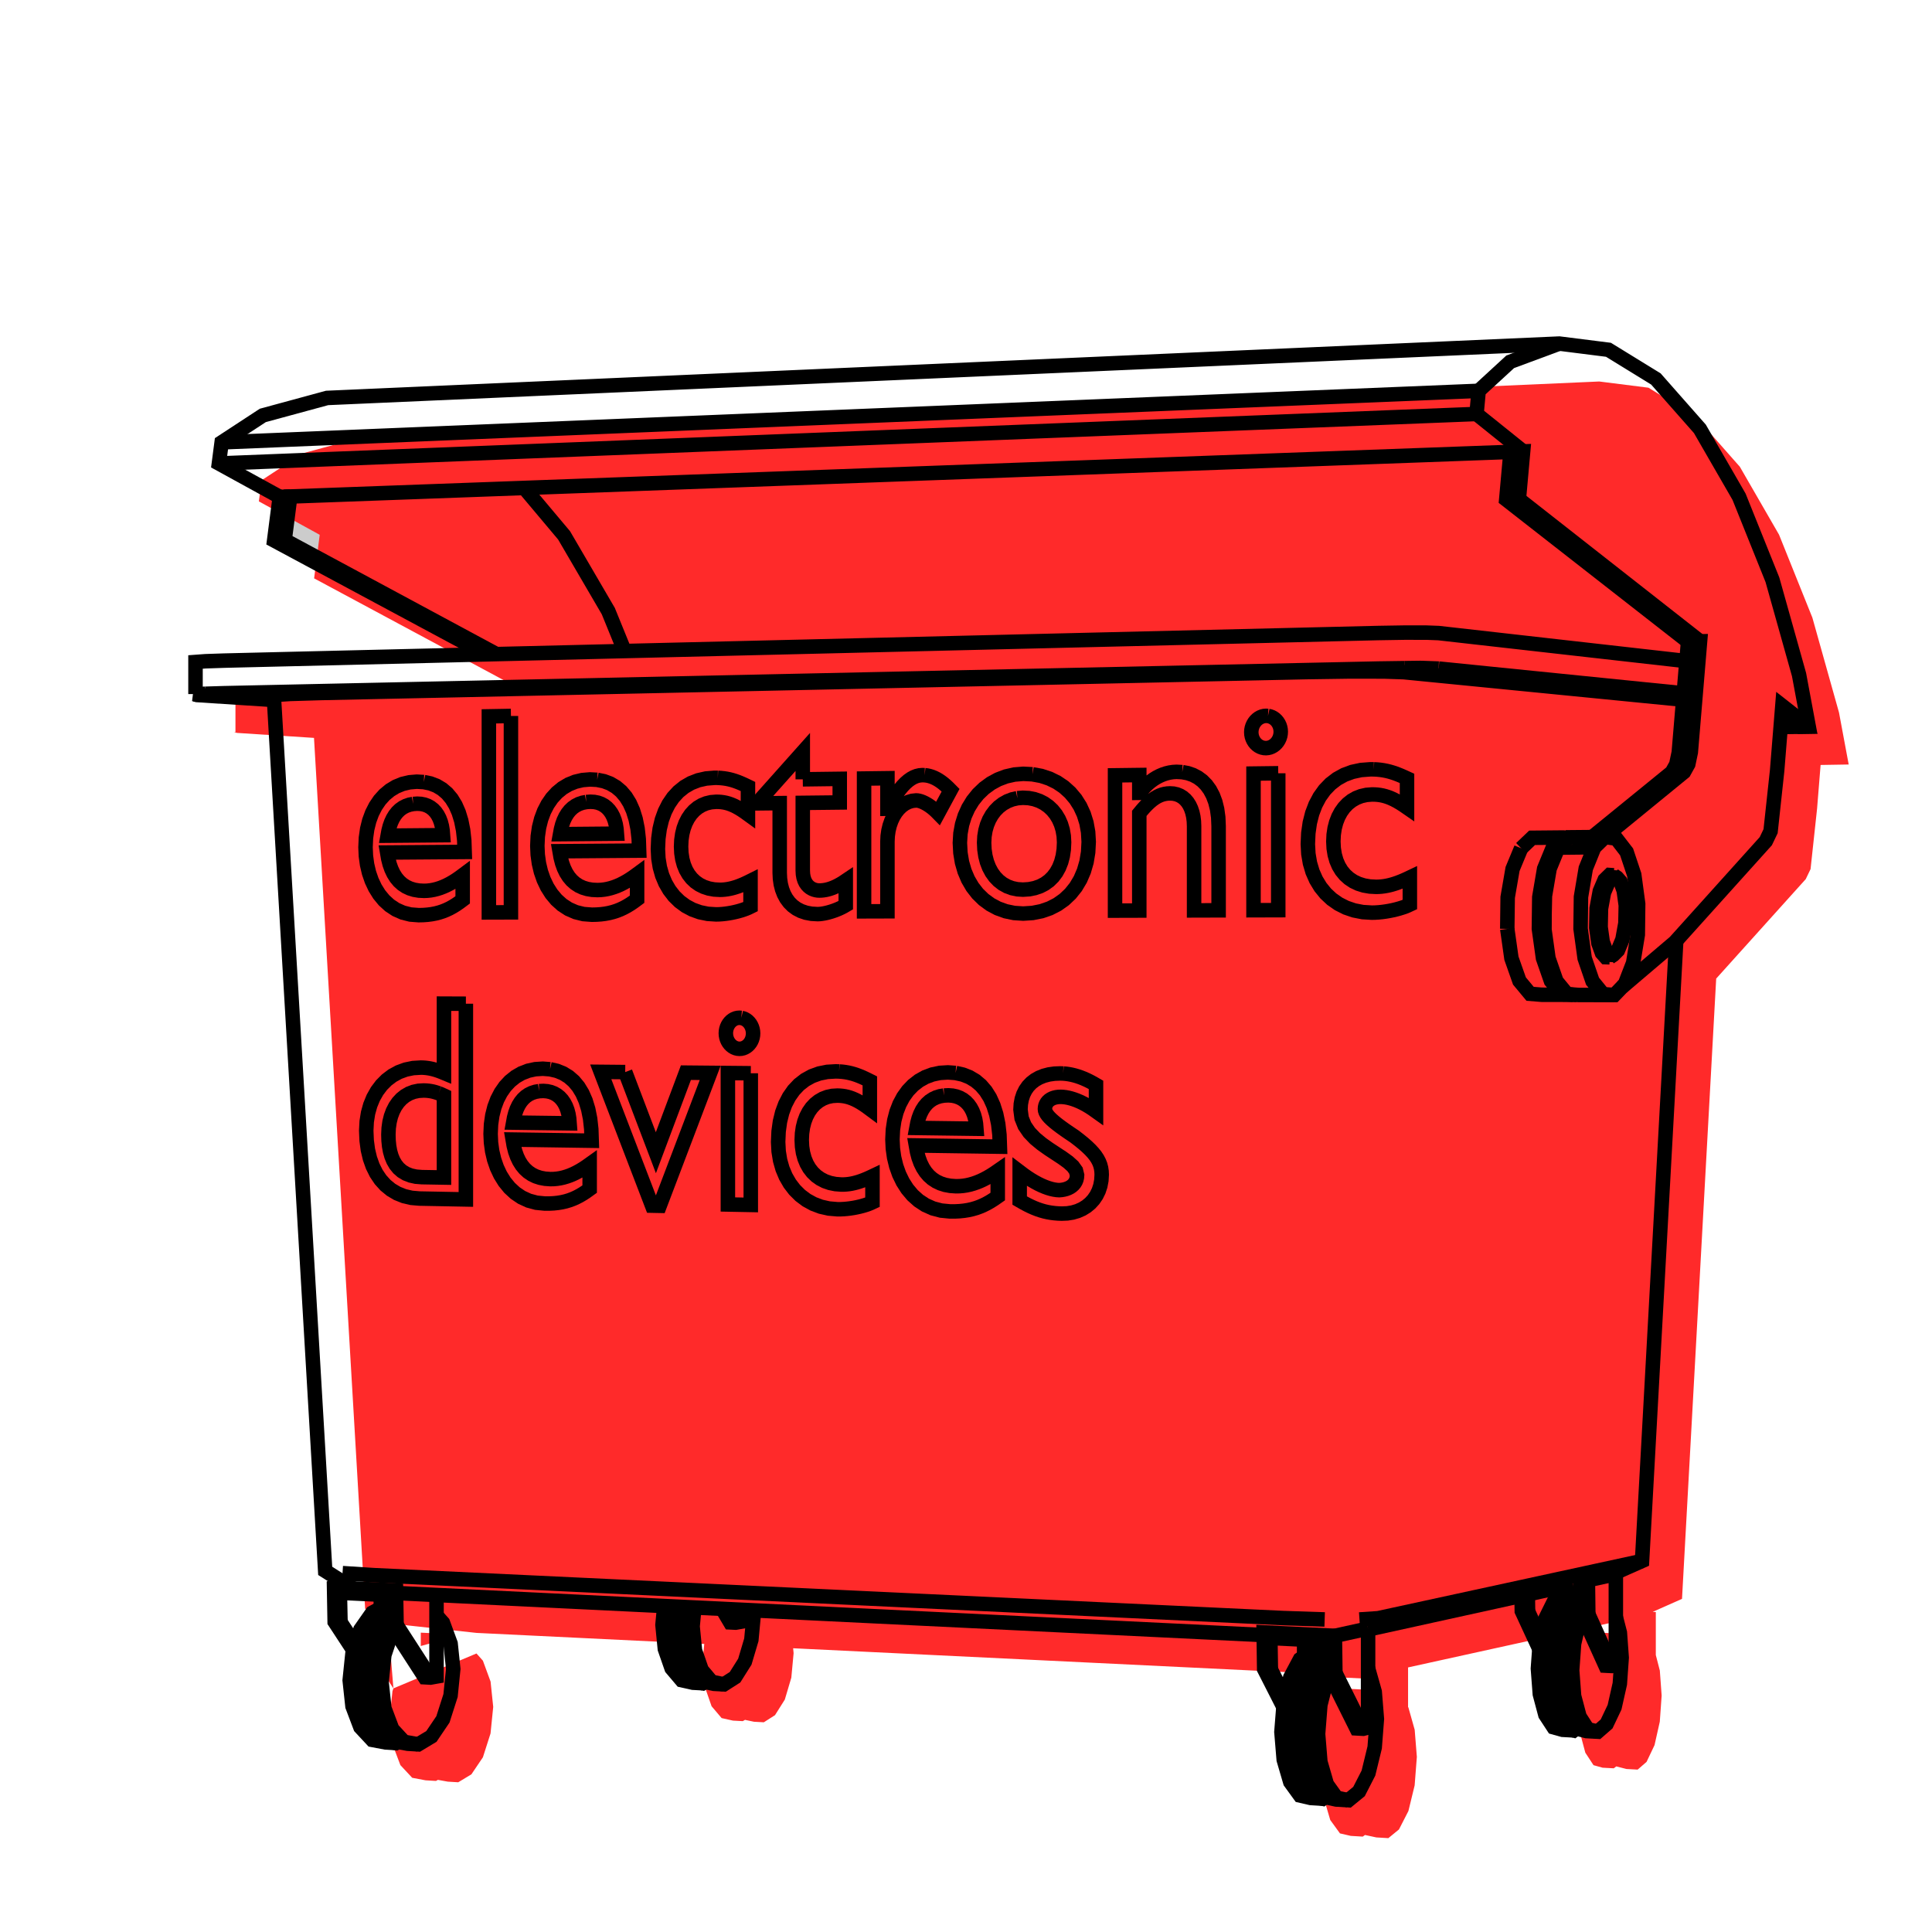 <?xml version="1.0" encoding="UTF-8" standalone="no"?>
<svg
   xmlns:dc="http://purl.org/dc/elements/1.1/"
   xmlns:cc="http://creativecommons.org/ns#"
   xmlns:rdf="http://www.w3.org/1999/02/22-rdf-syntax-ns#"
   xmlns:svg="http://www.w3.org/2000/svg"
   xmlns="http://www.w3.org/2000/svg"
   id="svg181"
   width="400"
   version="1.1"
   height="400">
  <defs
     id="defs185" />
  <g
     id="RenderLayer_LineSet">
    <g
       style="display:inline"
       id="fills">
      <path
         style="fill:#cccccc;fill-opacity:1;stroke:none"
         id="path2"
         fill_rule="evenodd"
         d="m 90.376,334.486 v -4.261 z" />
      <path
         style="fill:#cccccc;fill-opacity:1;stroke:none"
         id="path4"
         fill_rule="evenodd"
         d="m 80.811,332.399 -0.881,-0.044 -1.087,0.586 z" />
      <path
         style="fill:#cccccc;fill-opacity:1;stroke:none"
         id="path6"
         fill_rule="evenodd"
         d="m 314.941,175.622 -1.78,4.29 -1.013,5.867 -0.084,6.532 z" />
      <path
         style="fill:#cccccc;fill-opacity:1;stroke:none"
         id="path8"
         fill_rule="evenodd"
         d="m 372.08,150.471 -3.211,-2.507 z" />
      <path
         style="fill:#cccccc;fill-opacity:1;stroke:none"
         id="path10"
         fill_rule="evenodd"
         d="m 349.497,132.842 -37.649,-29.409 0.889,-9.873 -132.056,4.827 -72.144,2.637 -48.442,1.771 -1.157,9.027 43.845,23.607 z" />
      <path
         style="fill:#ff2a2a;fill-opacity:1;stroke:none"
         id="path12"
         fill_rule="evenodd"
         d="m 98.651,338.075 47.157,2.286 -0.374,3.907 0.492,4.968 1.397,4.02 2.082,2.456 2.342,0.522 2.04,0.11 0.457,-0.265 1.855,0.39 2.046,0.111 2.312,-1.475 2.032,-3.227 1.346,-4.535 0.474,-5.073 -0.098,-1.017 15.26,0.739 90.441,4.384 0.098,7.062 3.981,7.824 -0.41,5.165 0.476,5.757 1.354,4.624 2.015,2.778 2.24,0.516 2.479,0.149 0.462,-0.336 2.347,0.505 2.488,0.149 2.2,-1.802 1.955,-3.818 1.292,-5.307 0.455,-5.9 -0.448,-5.617 -1.299,-4.602 -0.072,-0.105 v -8.195 l 31.782,-6.994 0.041,3.184 3.631,7.852 -0.296,4.049 0.401,5.291 1.139,4.268 1.697,2.59 1.876,0.522 2.317,0.126 0.529,-0.404 0.008,0.012 2.089,0.534 2.324,0.126 1.844,-1.606 1.648,-3.466 1.089,-4.849 0.384,-5.41 -0.377,-5.168 -0.832,-3.226 v -8.904 l -0.648,-0.028 6.073,-2.695 7.076,-128.419 18.544,-20.599 0.993,-2.07 1.354,-12.541 0.114,-1.423 0.613,-7.597 3.417,-0.057 2.399,-0.04 -2.009,-10.768 -5.51,-19.63 -6.901,-17.178 -8.117,-14.067 -9.107,-10.331 -9.817,-6.037 -10.185,-1.285 -2.587,0.114 -130.8,5.77 -119.57,5.274 -2.158,0.095 -13.303,3.616 -8.525,5.581 -0.57,4.372 12.6,6.918 -1.159,9.019 43.924,23.586 -54.268,1.298 -3.888,0.131 -2.054,0.152 v 6.644 l -0.291,0.01 0.61,0.177 15.943,1.032 10.59,180.305 4.748,3.003 z m 233.258,-0.019 -1.468,1.115 v -2.512 l 3.464,-0.762 1.82,0.079 0.039,2.667 -1.538,-0.483 z m -52.123,11.624 -1.506,1.078 v -3.432 l 4.97,0.242 0.039,2.512 -1.024,-0.277 z m -198.335,-0.118 -0.198,0.593 -0.578,5.582 0.578,5.376 1.641,4.334 2.446,2.626 2.76,0.522 2.159,0.129 0.402,-0.221 2.044,0.368 2.166,0.13 2.725,-1.641 2.384,-3.531 1.579,-4.933 0.556,-5.501 -0.549,-5.251 -1.586,-4.315 -1.329,-1.493 z m -1.101,-13.48 -2.912,0.447 0.128,7.105 3.885,5.928 z m 6.768,4.709 v -2.768 l 1.924,0.094 0.044,2.132 z" />
      <g
         id="RenderLayer_LineSet-3"
         transform="translate(1.462,-3.438)">
        <g
           id="strokes-4">
          <path
             id="path2-8"
             stroke-linejoin="mitter"
             d="m 218.653,225.702 -0.588,-0.021 -1.218,0.048 -1.138,0.164 -1.052,0.277 -0.963,0.386 -0.867,0.491 -0.768,0.594 -0.663,0.693 -0.553,0.788 -0.439,0.881 -0.32,0.969 -0.196,1.055 -0.066,1.137 0.23,1.767 0.634,1.571 0.959,1.399 1.204,1.252 1.367,1.129 1.449,1.029 1.451,0.954 1.371,0.902 1.209,0.875 0.966,0.871 0.639,0.892 0.232,0.934 -0.035,0.478 -0.099,0.437 -0.16,0.398 -0.216,0.358 -0.268,0.318 -0.314,0.278 -0.356,0.239 -0.393,0.199 -0.425,0.16 -0.454,0.12 -0.476,0.081 -0.495,0.041 -0.522,-0.034 -0.559,-0.084 -0.594,-0.134 -0.626,-0.186 -0.656,-0.237 -0.683,-0.289 -0.708,-0.34 -0.732,-0.393 -0.752,-0.446 -0.77,-0.499 -0.785,-0.552 -0.8,-0.606 v 5.947 l 0.789,0.455 0.76,0.408 0.736,0.361 0.717,0.318 0.704,0.275 0.695,0.235 0.692,0.196 0.694,0.159 0.702,0.123 0.714,0.091 0.731,0.059 0.755,0.029 1.161,-0.045 1.103,-0.178 1.036,-0.305 0.961,-0.426 0.879,-0.543 0.788,-0.653 0.689,-0.757 0.582,-0.857 0.467,-0.95 0.343,-1.037 0.212,-1.119 0.073,-1.195 -0.033,-0.699 -0.099,-0.668 -0.17,-0.645 -0.246,-0.628 -0.324,-0.619 -0.406,-0.617 -0.493,-0.621 -0.584,-0.634 -0.677,-0.653 -0.775,-0.68 -0.876,-0.713 -0.982,-0.753 -1.049,-0.702 -0.937,-0.646 -0.83,-0.596 -0.727,-0.548 -0.627,-0.506 -0.531,-0.467 -0.44,-0.431 -0.351,-0.401 -0.266,-0.374 -0.186,-0.35 -0.109,-0.332 -0.035,-0.317 0.026,-0.362 0.078,-0.342 0.127,-0.319 0.175,-0.294 0.221,-0.266 0.265,-0.238 0.306,-0.205 0.347,-0.173 0.384,-0.136 0.421,-0.099 0.455,-0.058 0.487,-0.016 0.477,0.023 0.507,0.061 0.536,0.1 0.563,0.14 0.587,0.181 0.609,0.222 0.629,0.266 0.647,0.31 0.663,0.355 0.677,0.402 0.688,0.449 0.698,0.497 v -5.482 l -0.655,-0.378 -0.646,-0.346 -0.638,-0.311 -0.629,-0.279 -0.623,-0.245 -0.615,-0.213 -0.61,-0.18 -0.604,-0.147 -0.599,-0.116 -0.595,-0.084 -0.591,-0.052"
             style="fill:none;stroke:#000000;stroke-width:3;stroke-linecap:butt;stroke-opacity:1" />
          <path
             id="path4-2"
             stroke-linejoin="mitter"
             d="m 196.383,225.587 -1.585,-0.118 -1.657,0.101 -1.559,0.327 -1.453,0.544 -1.337,0.749 -1.213,0.944 -1.08,1.129 -0.938,1.304 -0.787,1.468 -0.628,1.623 -0.459,1.767 -0.283,1.903 -0.096,2.027 0.088,1.888 0.262,1.846 0.434,1.78 0.601,1.693 0.767,1.583 0.93,1.451 1.09,1.296 1.247,1.119 1.402,0.918 1.554,0.695 1.704,0.449 1.851,0.18 1.014,-0.002 0.96,-0.048 0.91,-0.093 0.868,-0.139 0.83,-0.185 0.8,-0.231 0.775,-0.279 0.756,-0.326 0.743,-0.373 0.737,-0.422 0.736,-0.47 0.743,-0.518 v -5.319 l -0.719,0.496 -0.716,0.458 -0.715,0.419 -0.715,0.379 -0.715,0.337 -0.717,0.295 -0.718,0.251 -0.721,0.206 -0.725,0.16 -0.729,0.111 -0.733,0.063 -0.74,0.013 -1.142,-0.079 -1.06,-0.195 -0.979,-0.311 -0.898,-0.424 -0.815,-0.538 -0.733,-0.652 -0.65,-0.764 -0.567,-0.875 -0.485,-0.987 -0.401,-1.097 -0.318,-1.206 -0.233,-1.316 9.999,0.145 7.388,0.108 -0.087,-2.459 -0.256,-2.242 -0.418,-2.027 -0.574,-1.812 -0.723,-1.597 -0.867,-1.383 -1.003,-1.17 -1.132,-0.958 -1.256,-0.747 -1.372,-0.536 -1.482,-0.327"
             style="fill:none;stroke:#000000;stroke-width:3;stroke-linecap:butt;stroke-opacity:1" />
          <path
             id="path6-7"
             stroke-linejoin="mitter"
             d="m 194.005,230.256 0.903,-0.042 0.838,0.064 0.781,0.17 0.721,0.272 0.661,0.37 0.596,0.465 0.53,0.555 0.461,0.643 0.39,0.725 0.317,0.805 0.241,0.879 0.163,0.951 0.082,1.018 -9.999,-0.133 -2.415,-0.032 0.197,-1.048 0.263,-0.967 0.328,-0.883 0.394,-0.797 0.458,-0.709 0.522,-0.62 0.587,-0.528 0.65,-0.434 0.714,-0.34 0.777,-0.242 0.84,-0.142"
             style="fill:none;stroke:#000000;stroke-width:3;stroke-linecap:butt;stroke-opacity:1" />
          <path
             id="path8-4"
             stroke-linejoin="mitter"
             d="m 172.272,225.278 -0.684,-0.021 -1.778,0.102 -1.657,0.333 -1.53,0.556 -1.396,0.771 -1.255,0.975 -1.109,1.173 -0.956,1.361 -0.797,1.541 -0.631,1.713 -0.459,1.877 -0.28,2.032 -0.095,2.18 0.104,1.958 0.303,1.851 0.493,1.733 0.673,1.604 0.843,1.462 1.003,1.31 1.155,1.147 1.295,0.971 1.427,0.783 1.549,0.585 1.66,0.374 1.762,0.15 0.646,-0.002 0.661,-0.031 0.67,-0.056 0.672,-0.081 0.667,-0.103 0.656,-0.124 0.636,-0.142 0.61,-0.158 0.578,-0.172 0.538,-0.184 0.49,-0.195 0.437,-0.204 v -5.392 l -0.601,0.284 -0.583,0.258 -0.566,0.232 -0.552,0.208 -0.539,0.182 -0.53,0.156 -0.521,0.131 -0.515,0.106 -0.512,0.08 -0.509,0.055 -0.51,0.029 -0.512,0.004 -1.206,-0.092 -1.128,-0.229 -1.045,-0.361 -0.956,-0.491 -0.863,-0.614 -0.764,-0.735 -0.661,-0.851 -0.552,-0.962 -0.438,-1.071 -0.32,-1.175 -0.195,-1.274 -0.067,-1.371 0.062,-1.346 0.182,-1.262 0.295,-1.172 0.403,-1.075 0.506,-0.971 0.603,-0.861 0.694,-0.745 0.78,-0.622 0.859,-0.493 0.934,-0.357 1.002,-0.214 1.064,-0.065 0.523,0.019 0.515,0.047 0.512,0.079 0.514,0.113 0.519,0.151 0.528,0.191 0.543,0.235 0.56,0.281 0.583,0.331 0.608,0.384 0.639,0.439 0.674,0.499 v -5.82 l -0.575,-0.287 -0.562,-0.269 -0.553,-0.248 -0.549,-0.227 -0.549,-0.204 -0.555,-0.182 -0.564,-0.157 -0.579,-0.133 -0.598,-0.106 -0.623,-0.078 -0.651,-0.051"
             style="fill:none;stroke:#000000;stroke-width:3;stroke-linecap:butt;stroke-opacity:1" />
          <path
             id="path10-0"
             stroke-linejoin="mitter"
             d="m 152.014,214.187 -0.38,-0.032 -0.38,0.028 -0.365,0.084 -0.347,0.137 -0.325,0.186 -0.3,0.231 -0.272,0.271 -0.239,0.308 -0.203,0.341 -0.165,0.369 -0.122,0.395 -0.075,0.415 -0.026,0.432 0.026,0.433 0.075,0.416 0.122,0.396 0.164,0.372 0.204,0.343 0.239,0.311 0.272,0.275 0.3,0.234 0.325,0.19 0.347,0.142 0.365,0.089 0.38,0.032 0.38,-0.026 0.366,-0.084 0.347,-0.136 0.326,-0.186 0.301,-0.23 0.272,-0.271 0.24,-0.308 0.204,-0.341 0.165,-0.371 0.122,-0.395 0.076,-0.416 0.027,-0.433 -0.027,-0.433 -0.076,-0.417 -0.122,-0.397 -0.165,-0.372 -0.204,-0.344 -0.24,-0.311 -0.272,-0.275 -0.301,-0.234 -0.326,-0.189 -0.347,-0.141 -0.366,-0.088"
             style="fill:none;stroke:#000000;stroke-width:3;stroke-linecap:butt;stroke-opacity:1" />
          <path
             id="path12-8"
             stroke-linejoin="mitter"
             d="m 153.979,225.643 -4.739,-0.045 v 10 10 7.215 l 4.739,0.091 v -10 -10 -7.261"
             style="fill:none;stroke:#000000;stroke-width:3;stroke-linecap:butt;stroke-opacity:1" />
          <path
             id="path14"
             stroke-linejoin="mitter"
             d="m 127.982,225.4 -5.067,-0.047 3.582,9.336 3.581,9.337 3.464,9.027 1.577,0.031 3.552,-9.348 3.553,-9.348 3.353,-8.824 -5.028,-0.047 -3.512,9.363 -2.707,7.217 -3.553,-9.347 -2.795,-7.35"
             style="fill:none;stroke:#000000;stroke-width:3;stroke-linecap:butt;stroke-opacity:1" />
          <path
             id="path16"
             stroke-linejoin="mitter"
             d="m 112.414,224.818 -1.492,-0.115 -1.559,0.099 -1.467,0.318 -1.366,0.527 -1.258,0.727 -1.141,0.917 -1.017,1.095 -0.882,1.265 -0.741,1.425 -0.591,1.574 -0.432,1.715 -0.266,1.845 -0.09,1.966 0.082,1.832 0.247,1.79 0.408,1.727 0.566,1.642 0.722,1.536 0.875,1.407 1.025,1.256 1.174,1.084 1.319,0.89 1.462,0.674 1.603,0.434 1.741,0.173 0.954,-0.002 0.903,-0.047 0.857,-0.09 0.816,-0.135 0.781,-0.18 0.752,-0.226 0.729,-0.27 0.711,-0.317 0.699,-0.362 0.693,-0.41 0.693,-0.456 0.698,-0.503 v -5.158 l -0.675,0.481 -0.674,0.444 -0.673,0.407 -0.672,0.368 -0.673,0.328 -0.674,0.286 -0.676,0.244 -0.678,0.2 -0.682,0.155 -0.685,0.109 -0.691,0.061 -0.695,0.013 -1.074,-0.076 -0.998,-0.189 -0.921,-0.3 -0.844,-0.412 -0.767,-0.522 -0.69,-0.631 -0.612,-0.741 -0.534,-0.848 -0.455,-0.957 -0.378,-1.064 -0.299,-1.17 -0.219,-1.277 9.999,0.146 6.357,0.093 -0.082,-2.385 -0.24,-2.175 -0.393,-1.965 -0.54,-1.757 -0.681,-1.549 -0.815,-1.341 -0.943,-1.135 -1.065,-0.928 -1.182,-0.724 -1.29,-0.52 -1.394,-0.316"
             style="fill:none;stroke:#000000;stroke-width:3;stroke-linecap:butt;stroke-opacity:1" />
          <path
             id="path18"
             stroke-linejoin="mitter"
             d="m 110.176,229.346 0.85,-0.04 0.788,0.062 0.735,0.164 0.679,0.263 0.621,0.359 0.561,0.451 0.498,0.539 0.434,0.623 0.367,0.703 0.298,0.78 0.226,0.853 0.154,0.922 0.077,0.987 -9.999,-0.132 -1.679,-0.023 0.185,-1.017 0.247,-0.938 0.309,-0.856 0.37,-0.773 0.431,-0.688 0.492,-0.601 0.551,-0.513 0.612,-0.422 0.672,-0.329 0.731,-0.235 0.79,-0.139"
             style="fill:none;stroke:#000000;stroke-width:3;stroke-linecap:butt;stroke-opacity:1" />
          <path
             id="path20"
             stroke-linejoin="mitter"
             d="m 94.994,211.249 -4.538,-0.019 v 10 4.354 l -0.45,-0.187 -0.435,-0.168 -0.421,-0.15 -0.409,-0.131 -0.399,-0.113 -0.391,-0.097 -0.385,-0.081 -0.38,-0.065 -0.376,-0.051 -0.376,-0.036 -0.377,-0.023 -0.378,-0.009 -1.619,0.098 -1.527,0.316 -1.425,0.523 -1.316,0.718 -1.195,0.901 -1.067,1.073 -0.928,1.234 -0.78,1.383 -0.624,1.52 -0.457,1.647 -0.281,1.763 -0.096,1.868 0.087,2.057 0.257,1.922 0.422,1.78 0.58,1.629 0.733,1.471 0.879,1.305 1.022,1.131 1.157,0.95 1.287,0.76 1.412,0.563 1.53,0.356 1.644,0.143 9.62,0.185 v -10 -10 -10 -10 -0.52"
             style="fill:none;stroke:#000000;stroke-width:3;stroke-linecap:butt;stroke-opacity:1" />
          <path
             id="path22"
             stroke-linejoin="mitter"
             d="m 89.366,229.8 0.353,0.14 0.362,0.156 0.375,0.174 v 10 6.963 l -4.574,-0.08 -1.234,-0.098 -1.094,-0.242 -0.959,-0.378 -0.831,-0.504 -0.711,-0.623 -0.595,-0.733 -0.487,-0.833 -0.384,-0.927 -0.288,-1.011 -0.199,-1.087 -0.114,-1.154 -0.037,-1.214 0.06,-1.347 0.177,-1.26 0.288,-1.168 0.395,-1.069 0.496,-0.966 0.592,-0.855 0.683,-0.738 0.768,-0.616 0.849,-0.487 0.925,-0.353 0.995,-0.211 1.06,-0.064 0.374,0.011 0.361,0.023 0.352,0.036 0.344,0.049 0.339,0.063 0.338,0.078 0.337,0.093 0.339,0.108 0.345,0.124"
             style="fill:none;stroke:#000000;stroke-width:3;stroke-linecap:butt;stroke-opacity:1" />
          <path
             id="path24"
             stroke-linejoin="mitter"
             d="m 282.967,162.724 -0.74,-0.006 -1.924,0.148 -1.792,0.386 -1.654,0.614 -1.509,0.834 -1.358,1.044 -1.199,1.245 -1.034,1.438 -0.861,1.621 -0.683,1.796 -0.496,1.962 -0.303,2.12 -0.102,2.269 0.111,2.034 0.328,1.917 0.533,1.791 0.728,1.651 0.911,1.502 1.086,1.339 1.248,1.165 1.401,0.98 1.543,0.782 1.674,0.572 1.796,0.35 1.906,0.116 0.698,-0.017 0.715,-0.047 0.725,-0.074 0.727,-0.1 0.722,-0.123 0.709,-0.143 0.688,-0.162 0.66,-0.179 0.625,-0.192 0.582,-0.205 0.531,-0.214 0.472,-0.221 v -5.609 l -0.65,0.309 -0.631,0.282 -0.612,0.255 -0.597,0.228 -0.584,0.202 -0.572,0.175 -0.564,0.149 -0.558,0.122 -0.553,0.095 -0.551,0.069 -0.551,0.042 -0.554,0.016 -1.304,-0.068 -1.22,-0.212 -1.13,-0.352 -1.034,-0.487 -0.933,-0.62 -0.827,-0.746 -0.715,-0.869 -0.597,-0.989 -0.474,-1.103 -0.345,-1.214 -0.212,-1.321 -0.071,-1.423 0.066,-1.402 0.197,-1.317 0.319,-1.225 0.436,-1.127 0.548,-1.022 0.651,-0.91 0.751,-0.791 0.843,-0.665 0.929,-0.532 1.01,-0.393 1.084,-0.246 1.151,-0.093 0.565,0.008 0.557,0.037 0.554,0.07 0.556,0.105 0.561,0.145 0.572,0.186 0.587,0.232 0.606,0.279 0.63,0.331 0.658,0.385 0.692,0.442 0.729,0.503 v -6.053 l -0.623,-0.286 -0.608,-0.266 -0.598,-0.245 -0.593,-0.223 -0.594,-0.2 -0.6,-0.176 -0.611,-0.15 -0.626,-0.124 -0.647,-0.096 -0.673,-0.068 -0.704,-0.037"
             style="fill:none;stroke:#000000;stroke-width:3;stroke-linecap:butt;stroke-opacity:1" />
          <path
             id="path26"
             stroke-linejoin="mitter"
             d="m 261.062,151.668 -0.411,-0.023 -0.411,0.037 -0.394,0.097 -0.375,0.151 -0.352,0.2 -0.324,0.247 -0.294,0.289 -0.258,0.326 -0.22,0.359 -0.178,0.388 -0.132,0.413 -0.082,0.433 -0.028,0.45 0.028,0.449 0.082,0.431 0.132,0.409 0.178,0.383 0.22,0.352 0.258,0.318 0.294,0.279 0.324,0.237 0.352,0.189 0.375,0.139 0.394,0.084 0.411,0.025 0.411,-0.037 0.395,-0.095 0.375,-0.15 0.353,-0.201 0.325,-0.246 0.294,-0.288 0.259,-0.327 0.221,-0.359 0.179,-0.389 0.132,-0.413 0.082,-0.435 0.028,-0.451 -0.028,-0.45 -0.082,-0.432 -0.132,-0.409 -0.179,-0.383 -0.221,-0.353 -0.259,-0.318 -0.294,-0.279 -0.325,-0.236 -0.353,-0.189 -0.375,-0.138 -0.395,-0.084"
             style="fill:none;stroke:#000000;stroke-width:3;stroke-linecap:butt;stroke-opacity:1" />
          <path
             id="path28"
             stroke-linejoin="mitter"
             d="m 263.186,163.533 -5.123,0.065 v 10 10 8.294 l 5.123,-0.015 v -10 -10 -8.344"
             style="fill:none;stroke:#000000;stroke-width:3;stroke-linecap:butt;stroke-opacity:1" />
          <path
             id="path30"
             stroke-linejoin="mitter"
             d="m 243.307,163.298 -1.186,-0.06 -0.709,0.041 -0.706,0.105 -0.7,0.168 -0.689,0.227 -0.677,0.287 -0.661,0.344 -0.641,0.399 -0.619,0.454 -0.594,0.506 -0.565,0.557 -0.533,0.606 -0.499,0.654 -0.113,10e-4 V 163.9 l -5.021,0.064 v 10 10 8.009 l 5.021,-0.014 v -10 -10.122 l 0.581,-0.703 0.559,-0.63 0.541,-0.559 0.527,-0.491 0.515,-0.425 0.509,-0.361 0.505,-0.3 0.505,-0.241 0.51,-0.185 0.518,-0.13 0.529,-0.08 0.544,-0.03 0.743,0.047 0.692,0.156 0.64,0.259 0.585,0.36 0.527,0.456 0.465,0.546 0.402,0.634 0.334,0.717 0.266,0.795 0.193,0.869 0.117,0.939 0.04,1.004 v 10 7.443 l 5.079,-0.014 v -10 -7.411 l -0.079,-1.848 -0.231,-1.677 -0.373,-1.507 -0.504,-1.341 -0.625,-1.174 -0.737,-1.011 -0.836,-0.847 -0.928,-0.687 -1.007,-0.527 -1.077,-0.37 -1.137,-0.215"
             style="fill:none;stroke:#000000;stroke-width:3;stroke-linecap:butt;stroke-opacity:1" />
          <path
             id="path32"
             stroke-linejoin="mitter"
             d="m 212.29,163.746 -1.913,-0.097 -1.821,0.15 -1.734,0.391 -1.633,0.617 -1.518,0.827 -1.389,1.02 -1.248,1.2 -1.093,1.362 -0.925,1.51 -0.742,1.643 -0.547,1.76 -0.339,1.863 -0.116,1.95 0.112,2.076 0.327,1.963 0.532,1.839 0.724,1.701 0.907,1.55 1.077,1.386 1.237,1.209 1.385,1.019 1.523,0.814 1.649,0.598 1.764,0.366 1.868,0.122 1.948,-0.127 1.835,-0.365 1.713,-0.591 1.578,-0.808 1.433,-1.014 1.277,-1.209 1.111,-1.393 0.933,-1.567 0.744,-1.729 0.545,-1.881 0.335,-2.02 0.114,-2.15 -0.118,-2.019 -0.343,-1.908 -0.557,-1.784 -0.758,-1.647 -0.946,-1.497 -1.123,-1.335 -1.285,-1.159 -1.437,-0.972 -1.574,-0.771 -1.7,-0.559 -1.812,-0.334"
             style="fill:none;stroke:#000000;stroke-width:3;stroke-linecap:butt;stroke-opacity:1" />
          <path
             id="path34"
             stroke-linejoin="mitter"
             d="m 209.184,168.699 1.138,-0.092 1.206,0.066 1.142,0.222 1.07,0.368 0.99,0.508 0.902,0.638 0.807,0.76 0.704,0.875 0.593,0.98 0.475,1.078 0.348,1.166 0.215,1.247 0.073,1.318 -0.068,1.459 -0.2,1.359 -0.329,1.254 -0.452,1.144 -0.57,1.028 -0.684,0.908 -0.793,0.783 -0.897,0.652 -0.997,0.517 -1.09,0.377 -1.18,0.232 -1.265,0.082 -1.162,-0.075 -1.092,-0.231 -1.016,-0.38 -0.936,-0.523 -0.847,-0.659 -0.754,-0.788 -0.655,-0.91 -0.549,-1.027 -0.438,-1.135 -0.32,-1.239 -0.196,-1.334 -0.067,-1.425 0.069,-1.298 0.202,-1.231 0.328,-1.156 0.447,-1.073 0.558,-0.981 0.662,-0.88 0.76,-0.77 0.85,-0.652 0.932,-0.526 1.009,-0.39 1.077,-0.246"
             style="fill:none;stroke:#000000;stroke-width:3;stroke-linecap:butt;stroke-opacity:1" />
          <path
             id="path36"
             stroke-linejoin="mitter"
             d="m 189.969,163.935 -0.49,-0.015 -0.576,0.05 -0.578,0.137 -0.58,0.228 -0.583,0.32 -0.586,0.416 -0.589,0.514 -0.592,0.615 -0.595,0.718 -0.599,0.825 -0.602,0.934 -0.606,1.045 -0.611,1.16 -0.109,0.001 v -6.318 l -4.837,0.062 v 10 10 7.494 l 4.837,-0.014 v -10 -4.415 l 0.054,-1.159 0.155,-1.11 0.251,-1.05 0.341,-0.982 0.423,-0.904 0.499,-0.816 0.569,-0.719 0.631,-0.611 0.688,-0.495 0.738,-0.368 0.781,-0.231 0.818,-0.086 0.302,0.02 0.33,0.063 0.354,0.104 0.373,0.144 0.389,0.182 0.4,0.217 0.406,0.25 0.41,0.282 0.408,0.311 0.402,0.337 0.393,0.363 0.379,0.386 2.58,-4.772 -0.505,-0.51 -0.499,-0.464 -0.493,-0.418 -0.49,-0.372 -0.486,-0.327 -0.484,-0.282 -0.483,-0.237 -0.483,-0.192 -0.483,-0.148 -0.484,-0.104 -0.488,-0.059"
             style="fill:none;stroke:#000000;stroke-width:3;stroke-linecap:butt;stroke-opacity:1" />
          <path
             id="path38"
             stroke-linejoin="mitter"
             d="m 164.743,164.789 v -5.669 l -6.655,7.464 -2.294,2.572 v 0.607 l 4.173,-0.045 v 10 4.421 l 0.055,1.204 0.163,1.142 0.273,1.071 0.382,0.994 0.491,0.907 0.6,0.813 0.708,0.71 0.817,0.599 0.925,0.479 1.035,0.352 1.143,0.216 1.252,0.072 0.411,-0.018 0.447,-0.048 0.477,-0.078 0.499,-0.105 0.514,-0.131 0.525,-0.155 0.526,-0.176 0.522,-0.196 0.512,-0.214 0.493,-0.23 0.469,-0.243 0.437,-0.256 v -5.076 l -0.484,0.325 -0.477,0.297 -0.471,0.268 -0.465,0.24 -0.459,0.213 -0.455,0.184 -0.45,0.156 -0.446,0.128 -0.442,0.1 -0.438,0.071 -0.435,0.044 -0.432,0.016 -0.363,-0.018 -0.379,-0.061 -0.388,-0.109 -0.387,-0.162 -0.376,-0.219 -0.356,-0.282 -0.327,-0.349 -0.288,-0.422 -0.24,-0.499 -0.184,-0.581 -0.117,-0.667 -0.041,-0.76 v -10 -4.019 l 7.656,-0.085 v -4.89 l -7.656,0.098"
             style="fill:none;stroke:#000000;stroke-width:3;stroke-linecap:butt;stroke-opacity:1" />
          <path
             id="path40"
             stroke-linejoin="mitter"
             d="m 147.15,164.483 -0.672,-0.006 -1.746,0.14 -1.627,0.366 -1.502,0.585 -1.371,0.793 -1.232,0.994 -1.089,1.187 -0.939,1.369 -0.783,1.545 -0.619,1.711 -0.451,1.87 -0.275,2.02 -0.093,2.162 0.101,1.938 0.298,1.828 0.484,1.707 0.661,1.574 0.828,1.431 0.985,1.276 1.134,1.111 1.272,0.934 1.401,0.745 1.521,0.545 1.63,0.334 1.731,0.111 0.633,-0.016 0.649,-0.045 0.658,-0.071 0.66,-0.095 0.656,-0.116 0.643,-0.137 0.625,-0.154 0.599,-0.17 0.567,-0.184 0.528,-0.194 0.482,-0.204 0.429,-0.211 v -5.343 l -0.59,0.294 -0.572,0.268 -0.556,0.243 -0.542,0.218 -0.53,0.192 -0.52,0.166 -0.512,0.142 -0.506,0.116 -0.502,0.09 -0.5,0.066 -0.5,0.04 -0.503,0.015 -1.185,-0.065 -1.107,-0.202 -1.026,-0.336 -0.939,-0.464 -0.847,-0.591 -0.751,-0.711 -0.649,-0.829 -0.542,-0.942 -0.43,-1.051 -0.314,-1.157 -0.192,-1.259 -0.065,-1.356 0.061,-1.336 0.178,-1.255 0.29,-1.167 0.396,-1.074 0.497,-0.973 0.592,-0.867 0.681,-0.754 0.766,-0.633 0.844,-0.507 0.916,-0.374 0.984,-0.234 1.046,-0.088 0.512,0.008 0.506,0.036 0.503,0.066 0.505,0.101 0.509,0.138 0.519,0.178 0.533,0.221 0.55,0.267 0.572,0.315 0.598,0.367 0.627,0.422 0.662,0.479 v -5.767 l -0.565,-0.272 -0.552,-0.254 -0.543,-0.234 -0.539,-0.213 -0.539,-0.191 -0.544,-0.167 -0.555,-0.144 -0.568,-0.118 -0.588,-0.092 -0.611,-0.065 -0.639,-0.036"
             style="fill:none;stroke:#000000;stroke-width:3;stroke-linecap:butt;stroke-opacity:1" />
          <path
             id="path42"
             stroke-linejoin="mitter"
             d="m 122.176,164.893 -1.502,-0.082 -1.57,0.134 -1.477,0.352 -1.377,0.56 -1.267,0.757 -1.149,0.945 -1.024,1.122 -0.889,1.289 -0.746,1.446 -0.595,1.593 -0.436,1.731 -0.267,1.858 -0.091,1.975 0.083,1.837 0.249,1.791 0.41,1.724 0.57,1.635 0.727,1.525 0.882,1.393 1.033,1.238 1.181,1.062 1.329,0.864 1.473,0.643 1.614,0.401 1.754,0.135 0.961,-0.024 0.91,-0.066 0.862,-0.11 0.822,-0.154 0.787,-0.198 0.758,-0.243 0.734,-0.287 0.716,-0.334 0.704,-0.379 0.699,-0.426 0.697,-0.473 0.703,-0.521 v -5.177 l -0.68,0.498 -0.679,0.461 -0.677,0.423 -0.678,0.384 -0.677,0.344 -0.679,0.303 -0.681,0.259 -0.683,0.216 -0.687,0.171 -0.69,0.124 -0.695,0.077 -0.701,0.028 -1.082,-0.053 -1.005,-0.167 -0.928,-0.281 -0.85,-0.394 -0.772,-0.507 -0.695,-0.618 -0.616,-0.73 -0.538,-0.84 -0.459,-0.95 -0.38,-1.059 -0.301,-1.168 -0.221,-1.276 9.999,-0.075 6.475,-0.049 -0.082,-2.391 -0.242,-2.178 -0.396,-1.964 -0.544,-1.751 -0.686,-1.539 -0.82,-1.328 -0.951,-1.118 -1.073,-0.908 -1.189,-0.7 -1.3,-0.493 -1.405,-0.287"
             style="fill:none;stroke:#000000;stroke-width:3;stroke-linecap:butt;stroke-opacity:1" />
          <path
             id="path44"
             stroke-linejoin="mitter"
             d="m 119.923,169.488 0.855,-0.059 0.794,0.044 0.74,0.148 0.684,0.25 0.626,0.346 0.565,0.44 0.502,0.53 0.437,0.615 0.37,0.698 0.3,0.776 0.228,0.851 0.154,0.922 0.078,0.989 -9.999,0.089 -1.764,0.015 0.187,-1.025 0.249,-0.946 0.311,-0.867 0.373,-0.784 0.434,-0.7 0.495,-0.614 0.556,-0.527 0.616,-0.437 0.677,-0.346 0.736,-0.252 0.796,-0.156"
             style="fill:none;stroke:#000000;stroke-width:3;stroke-linecap:butt;stroke-opacity:1" />
          <path
             id="path46"
             stroke-linejoin="mitter"
             d="m 104.323,151.668 -4.57,0.082 v 10 10 10 10 0.592 l 4.57,-0.013 v -10 -10 -10 -10 -0.661"
             style="fill:none;stroke:#000000;stroke-width:3;stroke-linecap:butt;stroke-opacity:1" />
          <path
             id="path48"
             stroke-linejoin="mitter"
             d="m 86.279,165.357 -1.462,-0.081 -1.529,0.131 -1.439,0.347 -1.341,0.553 -1.234,0.747 -1.119,0.932 -0.996,1.107 -0.866,1.272 -0.727,1.427 -0.579,1.572 -0.425,1.708 -0.26,1.833 -0.089,1.95 0.081,1.812 0.242,1.768 0.4,1.701 0.556,1.614 0.708,1.505 0.858,1.374 1.006,1.222 1.151,1.049 1.293,0.852 1.434,0.635 1.573,0.395 1.707,0.134 0.937,-0.024 0.885,-0.065 0.84,-0.109 0.8,-0.151 0.767,-0.196 0.737,-0.239 0.715,-0.284 0.698,-0.329 0.685,-0.375 0.68,-0.42 0.679,-0.467 0.685,-0.513 v -5.109 l -0.662,0.491 -0.661,0.455 -0.66,0.418 -0.66,0.379 -0.66,0.339 -0.661,0.299 -0.662,0.256 -0.666,0.213 -0.668,0.168 -0.672,0.123 -0.677,0.076 -0.683,0.027 -1.053,-0.052 -0.979,-0.165 -0.903,-0.277 -0.828,-0.389 -0.752,-0.5 -0.677,-0.61 -0.6,-0.721 -0.523,-0.829 -0.448,-0.937 -0.37,-1.046 -0.293,-1.152 -0.215,-1.26 10,-0.075 6.042,-0.045 -0.08,-2.36 -0.236,-2.148 -0.386,-1.938 -0.529,-1.728 -0.668,-1.519 -0.799,-1.311 -0.925,-1.103 -1.045,-0.896 -1.158,-0.691 -1.266,-0.487 -1.368,-0.283"
             style="fill:none;stroke:#000000;stroke-width:3;stroke-linecap:butt;stroke-opacity:1" />
          <path
             id="path50"
             stroke-linejoin="mitter"
             d="m 84.085,169.891 0.833,-0.059 0.773,0.044 0.721,0.147 0.666,0.246 0.609,0.342 0.55,0.434 0.489,0.523 0.425,0.607 0.36,0.689 0.292,0.766 0.223,0.84 0.15,0.909 0.076,0.976 -10,0.089 -1.454,0.012 0.182,-1.011 0.242,-0.934 0.303,-0.855 0.363,-0.774 0.423,-0.691 0.482,-0.606 0.541,-0.519 0.6,-0.432 0.659,-0.34 0.717,-0.249 0.775,-0.154"
             style="fill:none;stroke:#000000;stroke-width:3;stroke-linecap:butt;stroke-opacity:1" />
        </g>
      </g>
    </g>
    <g
       style="display:inline"
       id="strokes">
      <path
         style="fill:none;stroke:#000000;stroke-width:3;stroke-linecap:butt;stroke-opacity:1"
         id="path15"
         stroke-linejoin="mitter"
         d="m 327.489,330.793 -1.538,-0.483 -1.983,1.512 -1.691,3.431 -0.111,0.471 -1.025,4.364 -0.306,4.199 -0.094,1.294 0.4,5.294 1.136,4.272 1.691,2.592 1.87,0.522 0.529,-0.404" />
      <path
         style="fill:none;stroke:#000000;stroke-width:3;stroke-linecap:butt;stroke-opacity:1"
         id="path17"
         stroke-linejoin="mitter"
         d="m 325.199,356.061 -0.785,-0.224 -1.449,-2.228 -0.973,-3.665 -0.342,-4.539 0.088,-1.203 0.254,-3.507 0.174,-0.74 0.799,-3.407 1.449,-2.948 1.701,-1.303" />
      <path
         style="fill:none;stroke:#000000;stroke-width:3;stroke-linecap:butt;stroke-opacity:1"
         id="path19"
         stroke-linejoin="mitter"
         d="m 325.951,330.31 -2.317,-0.104 -1.468,1.115 -0.521,0.396 -0.762,1.54 -0.935,1.888 -0.974,4.13 -0.165,0.701 -0.105,1.439 -0.296,4.049 0.401,5.291 1.139,4.268 1.697,2.59 1.876,0.522 2.317,0.126" />
      <path
         style="fill:none;stroke:#000000;stroke-width:3;stroke-linecap:butt;stroke-opacity:1"
         id="path21"
         stroke-linejoin="mitter"
         d="m 327.493,331.074 -1.118,0.856 -0.03,0.06 -0.152,0.311 -0.009,0.018 -1.495,3.046 -1.132,4.839 -0.399,5.498 0.399,5.298 1.132,4.275 0.51,0.786 0.348,0.534 0.82,1.262 0.008,0.012 2.089,0.534 2.324,0.126 1.844,-1.606 1.648,-3.466 1.089,-4.849 0.384,-5.41 -0.377,-5.168 -0.832,-3.226" />
      <path
         style="fill:none;stroke:#000000;stroke-width:3;stroke-linecap:butt;stroke-opacity:1"
         id="path23"
         stroke-linejoin="mitter"
         d="m 327.606,334.286 -0.581,1.187 -1.128,4.844 -0.397,5.501 0.397,5.303 1.128,4.278 0.052,0.08 0.481,0.743 0.101,0.156 0.213,0.329 0.833,1.288 2.083,0.534" />
      <path
         style="fill:none;stroke:#000000;stroke-width:3;stroke-linecap:butt;stroke-opacity:1"
         id="path25"
         stroke-linejoin="mitter"
         d="m 315.032,330.379 0.041,3.184 3.631,7.852" />
      <path
         style="fill:none;stroke:#000000;stroke-width:3;stroke-linecap:butt;stroke-opacity:1"
         id="path27"
         stroke-linejoin="mitter"
         d="m 316.366,333.622 -0.052,-3.525" />
      <path
         style="fill:none;stroke:#000000;stroke-width:3;stroke-linecap:butt;stroke-opacity:1"
         id="path29"
         stroke-linejoin="mitter"
         d="m 315.073,333.563 1.293,0.059 2.608,5.653" />
      <path
         style="fill:none;stroke:#000000;stroke-width:3;stroke-linecap:butt;stroke-opacity:1"
         id="path31"
         stroke-linejoin="mitter"
         d="m 325.63,328.047 1.82,0.079 0.039,2.667 0.004,0.281 0.019,1.287 0.005,0.373 0.002,0.17 0.018,1.231 0.069,0.151 2.688,5.937 0.688,1.517 1.412,3.119 0.056,0.003 0.865,0.043 0.375,0.018 0.854,-0.215 v -9.904 -8.904 l -0.648,-0.028" />
      <path
         style="fill:none;stroke:#000000;stroke-width:3;stroke-linecap:butt;stroke-opacity:1"
         id="path33"
         stroke-linejoin="mitter"
         d="m 334.544,325.9 -1.436,0.316 -4.353,0.956 0.002,0.186 0.038,3.079 0.024,1.921 0.023,1.837" />
      <path
         style="fill:none;stroke:#000000;stroke-width:3;stroke-linecap:butt;stroke-opacity:1"
         id="path35"
         stroke-linejoin="mitter"
         d="m 333.69,344.923 -2.966,-6.563 -1.882,-4.165 -0.177,-0.008 -1.128,-0.052" />
      <path
         style="fill:none;stroke:#000000;stroke-width:3;stroke-linecap:butt;stroke-opacity:1"
         id="path37"
         stroke-linejoin="mitter"
         d="m 143.701,346.2 -0.035,-0.008 -1.781,-2.112 -1.195,-3.452 -0.42,-4.262 0.096,-1.006 0.257,-2.7" />
      <path
         style="fill:none;stroke:#000000;stroke-width:3;stroke-linecap:butt;stroke-opacity:1"
         id="path39"
         stroke-linejoin="mitter"
         d="m 139.584,332.61 -0.131,1.377 -0.242,2.534 0.491,4.971 1.395,4.023 2.078,2.458 2.337,0.521 0.457,-0.265" />
      <path
         style="fill:none;stroke:#000000;stroke-width:3;stroke-linecap:butt;stroke-opacity:1"
         id="path41"
         stroke-linejoin="mitter"
         d="m 137.533,332.511 -0.374,3.907 0.492,4.968 1.397,4.02 2.082,2.456 2.342,0.522 2.04,0.11" />
      <path
         style="fill:none;stroke:#000000;stroke-width:3;stroke-linecap:butt;stroke-opacity:1"
         id="path43"
         stroke-linejoin="mitter"
         d="m 141.709,332.713 -0.234,2.461 -0.022,0.229 -0.116,1.224 0.49,4.975 1.392,4.026 0.482,0.572 1.163,1.379 0.428,0.508 0.677,0.142 1.855,0.39 2.046,0.111 2.312,-1.475 2.032,-3.227 1.346,-4.535 0.474,-5.073 -0.098,-1.017" />
      <path
         style="fill:none;stroke:#000000;stroke-width:3;stroke-linecap:butt;stroke-opacity:1"
         id="path45"
         stroke-linejoin="mitter"
         d="m 143.767,332.813 -0.372,3.917 0.489,4.978 1.39,4.029 0.517,0.616 0.122,0.144 0.141,0.168 0.856,1.018 0.433,0.515 2.527,0.532" />
      <path
         style="fill:none;stroke:#000000;stroke-width:3;stroke-linecap:butt;stroke-opacity:1"
         id="path47"
         stroke-linejoin="mitter"
         d="m 149.515,333.091 0.321,0.543 1.212,2.05 0.125,0.211 0.579,0.029 0.561,0.027 0.53,-0.095 0.524,-0.094 v -2.484" />
      <path
         style="fill:none;stroke:#000000;stroke-width:3;stroke-linecap:butt;stroke-opacity:1"
         id="path49"
         stroke-linejoin="mitter"
         d="m 152.313,335.951 -0.486,-0.823 -0.701,-1.186 -0.469,-0.795" />
      <path
         style="fill:none;stroke:#000000;stroke-width:3;stroke-linecap:butt;stroke-opacity:1"
         id="path51"
         stroke-linejoin="mitter"
         d="m 70.916,325.701 6.479,0.416 9.988,0.472 9.989,0.471 9.989,0.471 9.989,0.471 9.989,0.471 9.064,0.428 1.955,0.092 4.112,0.194 0.061,0.003 0.856,0.04 3.955,0.187 3.191,0.151 0.922,0.043 1.912,0.09 2.223,0.105 9.988,0.471 2.762,0.131 9.989,0.471 9.988,0.471 9.989,0.471 9.989,0.471 9.989,0.472 9.989,0.471 9.989,0.471 9.989,0.471 9.989,0.471 7.45,0.352 8.571,0.285" />
      <path
         style="fill:none;stroke:#000000;stroke-width:3;stroke-linecap:butt;stroke-opacity:1"
         id="path53"
         stroke-linejoin="mitter"
         d="m 348.489,144.87 -8.419,-0.83 -9.952,-0.982 -9.952,-0.981 -9.951,-0.981 -9.952,-0.982 -4.452,-0.439 -5.19,-0.512 -4.045,-0.134 -7.378,-0.006 -8.692,0.125 -9.998,0.213 -9.997,0.212 -9.998,0.212 -9.998,0.212 -9.998,0.212 -9.997,0.213 -9.998,0.212 -9.998,0.212 -9.997,0.212 -9.998,0.213 -5.796,0.123 -9.997,0.212 -9.998,0.212 -9.998,0.212 -2.239,0.048 -9.998,0.212 -6.708,0.142 -9.997,0.213 -0.22,0.004 -9.998,0.213 -9.997,0.212 -9.998,0.212 -9.097,0.193 -0.926,0.028 -5.476,0.163 -3.409,0.221" />
      <path
         style="fill:none;stroke:#000000;stroke-width:3;stroke-linecap:butt;stroke-opacity:1"
         id="path55"
         stroke-linejoin="mitter"
         d="m 42.529,143.637 3.888,-0.117 9.998,-0.213 9.147,-0.196 9.998,-0.214 9.997,-0.213 9.998,-0.214 10.071,-0.215 9.463,-0.202 9.998,-0.214 3.28,-0.07 9.997,-0.214 9.998,-0.214 9.998,-0.213 2.364,-0.051 9.998,-0.213 9.998,-0.214 9.997,-0.214 9.998,-0.213 9.998,-0.214 9.997,-0.214 9.998,-0.214 9.998,-0.213 9.998,-0.214 9.997,-0.214 9.998,-0.213 9.998,-0.214 4.67,-0.1 5.412,-0.078" />
      <path
         style="fill:none;stroke:#000000;stroke-width:3;stroke-linecap:butt;stroke-opacity:1"
         id="path57"
         stroke-linejoin="mitter"
         d="m 349.159,136.872 -9.936,-1.123 -9.937,-1.124 -9.937,-1.123 -9.936,-1.124 -9.937,-1.123 -1.622,-0.183 -2.499,-0.095 -4.576,-0.004 -5.412,0.088 -9.997,0.239 -9.997,0.24 -9.997,0.239 -9.997,0.239 -9.997,0.239 -9.997,0.239 -9.998,0.239 -9.997,0.24 -9.997,0.239 -9.997,0.239 -9.997,0.239 -9.997,0.239 -4.678,0.112 -9.997,0.239 -9.997,0.24 -9.997,0.239 -1.422,0.034 -9.997,0.239 -9.997,0.239 -6.534,0.156 -2.098,0.051 -9.997,0.239 -9.997,0.239 -9.997,0.239 -9.997,0.239 -9.998,0.239 -4.282,0.103 -3.888,0.131 -2.054,0.152 v 6.644" />
      <path
         style="fill:none;stroke:#000000;stroke-width:3;stroke-linecap:butt;stroke-opacity:1"
         id="path59"
         stroke-linejoin="mitter"
         d="m 40.475,143.773 2.054,-0.136 -2.054,0.068 -0.291,0.01 0.61,0.177 9.979,0.646 5.964,0.386" />
      <path
         style="fill:none;stroke:#000000;stroke-width:3;stroke-linecap:butt;stroke-opacity:1"
         id="path61"
         stroke-linejoin="mitter"
         d="m 56.677,143.891 0.06,1.033 0.587,9.983 0.586,9.983 0.586,9.983 0.587,9.982 0.586,9.983 0.586,9.983 0.586,9.983 0.587,9.983 0.586,9.982 0.586,9.983 0.587,9.983 0.586,9.983 0.586,9.983 0.586,9.982 0.587,9.983 0.586,9.983 0.586,9.983 0.623,10.597 4.748,3.003 1.005,0.636" />
      <path
         style="fill:none;stroke:#000000;stroke-width:3;stroke-linecap:butt;stroke-opacity:1"
         id="path63"
         stroke-linejoin="mitter"
         d="m 40.475,143.773 0.319,0.119" />
      <path
         style="fill:none;stroke:#000000;stroke-width:3;stroke-linecap:butt;stroke-opacity:1"
         id="path65"
         stroke-linejoin="mitter"
         d="m 333.202,326.18 0.694,-0.308 6.073,-2.695 0.55,-9.985 0.551,-9.985 0.55,-9.984 0.55,-9.985 0.55,-9.985 0.55,-9.985 0.551,-9.985 0.55,-9.985 0.55,-9.985 0.55,-9.984 0.55,-9.985 0.551,-9.985 0.473,-8.601" />
      <path
         style="fill:none;stroke:#000000;stroke-width:3;stroke-linecap:butt;stroke-opacity:1"
         id="path67"
         stroke-linejoin="mitter"
         d="m 339.969,323.177 -9.772,2.121 -1.597,0.347 -6.434,1.396 -3.272,0.71 -3.885,0.844 -9.772,2.121 -9.772,2.121 -9.773,2.121 -0.358,0.078 -3.868,0.262" />
      <path
         style="fill:none;stroke:#000000;stroke-width:3;stroke-linecap:butt;stroke-opacity:1"
         id="path69"
         stroke-linejoin="mitter"
         d="m 81.991,329.818 1.242,0.06 5.937,0.288 1.206,0.059 9.988,0.484 9.988,0.484 9.989,0.484 9.988,0.484 7.204,0.35 1.065,0.051 0.986,0.048 0.147,0.007 0.892,0.043 0.717,0.035 0.369,0.018 0.746,0.036 0.015,10e-4 1.297,0.063 5.748,0.278 0.268,0.013 0.874,0.043 0.392,0.019 0.762,0.037 0.417,0.02 0.627,0.03 0.512,0.025 0.535,0.026 2.034,0.099 9.988,0.484 5.272,0.255 9.989,0.485 9.988,0.484 9.988,0.484 9.988,0.484 9.989,0.484 9.988,0.484 9.988,0.485 9.989,0.484 10.534,0.51" />
      <path
         style="fill:none;stroke:#000000;stroke-width:3;stroke-linecap:butt;stroke-opacity:1"
         id="path71"
         stroke-linejoin="mitter"
         d="m 297.854,138.423 9.928,1.002 9.949,1.005 9.95,1.005 9.949,1.005 2.44,0.247 8.529,0.861" />
      <path
         style="fill:none;stroke:#000000;stroke-width:3;stroke-linecap:butt;stroke-opacity:1"
         id="path73"
         stroke-linejoin="mitter"
         d="m 294.215,138.291 -3.436,0.044 4.576,0.003 2.499,0.085 -3.639,-0.132" />
      <path
         style="fill:none;stroke:#000000;stroke-width:3;stroke-linecap:butt;stroke-opacity:1"
         id="path75"
         stroke-linejoin="mitter"
         d="m 349.497,132.842 -7.88,-6.156 -7.881,-6.156 -7.881,-6.156 -7.88,-6.155 -6.127,-4.786 0.889,-9.873 -9.993,0.365 -9.994,0.366 -9.993,0.365 -9.993,0.365 -9.994,0.365 -9.993,0.366 -9.993,0.365 -9.994,0.365 -9.993,0.366 -9.993,0.365 -9.994,0.365 -9.993,0.366 -9.993,0.365 -2.143,0.078 -9.993,0.366 -9.994,0.365 -9.993,0.365 -9.993,0.365 -9.994,0.366 -9.993,0.365 -9.993,0.365 -2.191,0.08 -9.993,0.366 -9.993,0.365 -9.994,0.365 -9.993,0.366 -8.469,0.309 -1.157,9.027 8.805,4.741 8.805,4.74 8.805,4.741 8.805,4.741 8.625,4.644" />
      <path
         style="fill:none;stroke:#000000;stroke-width:3;stroke-linecap:butt;stroke-opacity:1"
         id="path77"
         stroke-linejoin="mitter"
         d="m 45.32,95.957 2.196,-0.087 9.992,-0.393 9.993,-0.393 9.992,-0.393 9.992,-0.393 9.992,-0.394 9.993,-0.393 9.992,-0.393 9.992,-0.393 9.992,-0.393 9.993,-0.393 9.992,-0.394 9.992,-0.393 1.972,-0.077 9.992,-0.394 9.993,-0.393 9.992,-0.393 9.992,-0.393 9.992,-0.393 9.993,-0.393 9.992,-0.394 9.992,-0.393 9.992,-0.393 9.993,-0.393 9.992,-0.393 9.992,-0.393 9.992,-0.394 3.761,-0.148 2.646,-0.104" />
      <path
         style="fill:none;stroke:#000000;stroke-width:3;stroke-linecap:butt;stroke-opacity:1"
         id="path79"
         stroke-linejoin="mitter"
         d="m 372.08,150.471 2.399,-0.04 -1.834,-9.83 -0.175,-0.938 -2.702,-9.628 -2.703,-9.628 -0.105,-0.374 -3.728,-9.279 -3.173,-7.899 -4.998,-8.661 -3.119,-5.406 -6.613,-7.501 -2.494,-2.83 -8.519,-5.239 -1.298,-0.798 -9.921,-1.252 -0.264,-0.033 -2.587,0.114 -9.99,0.441 -9.99,0.441 -9.99,0.44 -9.991,0.441 -9.99,0.441 -9.99,0.44 -9.991,0.441 -9.99,0.441 -9.99,0.44 -9.99,0.441 -9.991,0.441 -9.99,0.44 -10.917,0.482 -9.99,0.441 -9.99,0.44 -9.99,0.441 -9.991,0.441 -9.99,0.44 -9.99,0.441 -9.991,0.441 -9.99,0.44 -9.99,0.441 -9.99,0.441 -9.991,0.44 -9.677,0.427 -2.158,0.095 -9.65,2.623 -3.653,0.993 -8.366,5.477 -0.159,0.104 -0.57,4.372 8.765,4.812 3.835,2.106 -1.159,9.019 8.811,4.731 8.81,4.731 8.81,4.73 8.81,4.731 8.683,4.663" />
      <path
         style="fill:none;stroke:#000000;stroke-width:3;stroke-linecap:butt;stroke-opacity:1"
         id="path81"
         stroke-linejoin="mitter"
         d="m 129.311,134.795 -3.366,-8.266 -5.041,-8.637 -4.116,-7.051 -6.434,-7.655 -1.817,-2.162" />
      <path
         style="fill:none;stroke:#000000;stroke-width:3;stroke-linecap:butt;stroke-opacity:1"
         id="path83"
         stroke-linejoin="mitter"
         d="m 45.89,91.585 2.196,-0.09 9.991,-0.41 9.992,-0.409 9.991,-0.41 9.992,-0.41 9.992,-0.409 9.991,-0.41 9.992,-0.409 9.992,-0.41 9.991,-0.41 9.992,-0.409 9.991,-0.41 9.992,-0.41 1.921,-0.078 9.992,-0.41 9.992,-0.409 9.991,-0.41 9.992,-0.41 9.991,-0.409 9.992,-0.41 9.992,-0.409 9.991,-0.41 9.992,-0.41 9.992,-0.409 9.991,-0.41 9.992,-0.409 9.991,-0.41 3.697,-0.152 2.645,-0.108" />
      <path
         style="fill:none;stroke:#000000;stroke-width:3;stroke-linecap:butt;stroke-opacity:1"
         id="path85"
         stroke-linejoin="mitter"
         d="m 58.938,111.822 -2.177,0.072" />
      <path
         style="fill:none;stroke:#000000;stroke-width:3;stroke-linecap:butt;stroke-opacity:1"
         id="path87"
         stroke-linejoin="mitter"
         d="m 57.92,102.875 2.175,-0.08" />
      <path
         style="fill:none;stroke:#000000;stroke-width:3;stroke-linecap:butt;stroke-opacity:1"
         id="path89"
         stroke-linejoin="mitter"
         d="m 335.822,204.367 4.248,-3.611 6.709,-5.702 0.266,-0.296 6.691,-7.432 6.691,-7.433 5.162,-5.734 0.993,-2.07 1.073,-9.943 0.281,-2.598 0.114,-1.423 0.613,-7.597 0.206,-2.564 0.147,-1.819 5.463,4.286" />
      <path
         style="fill:none;stroke:#000000;stroke-width:3;stroke-linecap:butt;stroke-opacity:1"
         id="path91"
         stroke-linejoin="mitter"
         d="m 368.663,150.528 3.417,-0.057 -3.211,-2.507" />
      <path
         style="fill:none;stroke:#000000;stroke-width:3;stroke-linecap:butt;stroke-opacity:1"
         id="path93"
         stroke-linejoin="mitter"
         d="m 315.349,93.464 -7.795,-6.264 -1.853,-1.489 0.438,-4.795 6.53,-6.009 9.375,-3.479 0.789,-0.293" />
      <path
         style="fill:none;stroke:#000000;stroke-width:3;stroke-linecap:butt;stroke-opacity:1"
         id="path95"
         stroke-linejoin="mitter"
         d="m 351.979,132.786 -7.867,-6.174 -7.867,-6.173 -7.867,-6.174 -7.866,-6.173 -6.049,-4.746" />
      <path
         style="fill:none;stroke:#000000;stroke-width:3;stroke-linecap:butt;stroke-opacity:1"
         id="path97"
         stroke-linejoin="mitter"
         d="m 311.848,103.433 2.615,-0.087 0.886,-9.882 -2.612,0.096" />
      <path
         style="fill:none;stroke:#000000;stroke-width:3;stroke-linecap:butt;stroke-opacity:1"
         id="path99"
         stroke-linejoin="mitter"
         d="m 332.191,173.292 7.741,-6.329 0.138,-0.113 7.742,-6.329 0.826,-0.676 0.368,-0.662 0.533,-0.961 0.524,-2.486 0.41,-4.905 0.432,-5.181 0.71,-8.5 0.208,-2.493 0.156,-1.871 -2.482,0.056 -0.338,4.03 -0.195,2.33 -0.365,4.346 -0.11,1.322 -0.03,0.351 -0.04,0.475 -0.434,5.176 -0.411,4.901 -0.526,2.485 -0.904,1.621 -6.074,4.945 -7.756,6.313 -2.676,2.179" />
      <path
         style="fill:none;stroke:#000000;stroke-width:3;stroke-linecap:butt;stroke-opacity:1"
         id="path101"
         stroke-linejoin="mitter"
         d="m 329.584,175.423 -2.155,0.018 -0.23,0.002 -0.177,0.002 0.109,-0.088 0.141,-0.116 0.711,-0.578" />
      <path
         style="fill:none;stroke:#000000;stroke-width:3;stroke-linecap:butt;stroke-opacity:1"
         id="path103"
         stroke-linejoin="mitter"
         d="m 319.744,192.114 -0.001,0.181 0.852,6.101 1.371,3.94 0.279,0.804 2.186,2.662 1.302,0.107 1.08,0.089 7.426,0.015 1.583,-1.646 0.608,-0.633 1.173,-3.027 0.525,-1.357 0.958,-5.822 0.079,-6.39 -0.812,-6.016 -1.584,-4.745 -2.127,-2.757 -2.354,-0.328 h -0.097 l -2.553,0.024 -4.796,0.043 -0.178,0.172 -2.068,2 -0.633,1.545 -1.132,2.765 -1.005,5.893 -0.005,0.278" />
      <path
         style="fill:none;stroke:#000000;stroke-width:3;stroke-linecap:butt;stroke-opacity:1"
         id="path105"
         stroke-linejoin="mitter"
         d="m 334.239,206.013 -0.322,-0.027 -2.035,-0.169 -0.662,-0.817 -1.502,-1.852 -1.633,-4.756 -0.843,-6.116 0.082,-6.578 0.626,-3.72 0.368,-2.189 1.747,-4.32 2.223,-2.177" />
      <path
         style="fill:none;stroke:#000000;stroke-width:3;stroke-linecap:butt;stroke-opacity:1"
         id="path107"
         stroke-linejoin="mitter"
         d="m 319.826,185.734 -0.003,0.266 -0.078,6.127 -0.002,0.168" />
      <path
         style="fill:none;stroke:#000000;stroke-width:3;stroke-linecap:butt;stroke-opacity:1"
         id="path109"
         stroke-linejoin="mitter"
         d="m 319.821,186.012 -0.077,6.102" />
      <path
         style="fill:none;stroke:#000000;stroke-width:3;stroke-linecap:butt;stroke-opacity:1"
         id="path111"
         stroke-linejoin="mitter"
         d="m 324.664,173.531 -0.956,-0.131 -6.502,0.059 -2.265,2.163" />
      <path
         style="fill:none;stroke:#000000;stroke-width:3;stroke-linecap:butt;stroke-opacity:1"
         id="path113"
         stroke-linejoin="mitter"
         d="m 312.064,192.311 0.86,6.073 1.664,4.722 2.205,2.651 2.402,0.195 6.484,0.013 0.054,-0.056" />
      <path
         style="fill:none;stroke:#000000;stroke-width:3;stroke-linecap:butt;stroke-opacity:1"
         id="path115"
         stroke-linejoin="mitter"
         d="m 333.276,198.201 -0.844,-0.034 -0.765,-0.863 -0.724,-1.989 -0.457,-3.251 0.082,-4.005 0.654,-3.549 1.001,-2.345 1.032,-1.003 0.842,0.06" />
      <path
         style="fill:none;stroke:#000000;stroke-width:3;stroke-linecap:butt;stroke-opacity:1"
         id="path117"
         stroke-linejoin="mitter"
         d="m 333.276,198.201 0.741,-0.49 0.952,-0.954 0.943,-2.27 0.613,-3.365 0.074,-3.669 -0.422,-3.043 -0.673,-1.878 -0.714,-0.83 -0.693,-0.48" />
      <path
         style="fill:none;stroke:#000000;stroke-width:3;stroke-linecap:butt;stroke-opacity:1"
         id="path119"
         stroke-linejoin="mitter"
         d="m 334.017,197.711 -0.241,-0.011 -0.554,-0.023 -0.72,-0.813 -0.681,-1.876 -0.43,-3.064 0.077,-3.775 0.615,-3.345 0.943,-2.211 0.971,-0.946 0.496,0.035 0.297,0.02" />
      <path
         style="fill:none;stroke:#000000;stroke-width:3;stroke-linecap:butt;stroke-opacity:1"
         id="path121"
         stroke-linejoin="mitter"
         d="m 325.679,205.965 -2.381,-0.195 -2.186,-2.657 -1.649,-4.733 -0.852,-6.086 0.083,-6.547 1.004,-5.88 1.765,-4.3 2.245,-2.167" />
      <path
         style="fill:none;stroke:#000000;stroke-width:3;stroke-linecap:butt;stroke-opacity:1"
         id="path123"
         stroke-linejoin="mitter"
         d="m 314.941,175.622 -1.78,4.29 -1.013,5.867 -0.084,6.532" />
      <path
         style="fill:none;stroke:#000000;stroke-width:3;stroke-linecap:butt;stroke-opacity:1"
         id="path125"
         stroke-linejoin="mitter"
         d="m 275.014,342.23 -1.024,-0.277 -2.353,1.691 -1.632,3.067 -0.377,0.71 -1.35,5.297 -0.349,4.416 -0.126,1.582 0.475,5.762 1.35,4.627 2.009,2.78 2.233,0.516 0.462,-0.336" />
      <path
         style="fill:none;stroke:#000000;stroke-width:3;stroke-linecap:butt;stroke-opacity:1"
         id="path127"
         stroke-linejoin="mitter"
         d="m 272.698,369.936 -0.551,-0.13 -1.721,-2.39 -1.155,-3.97 -0.407,-4.94 0.104,-1.315 0.303,-3.827 0.734,-2.889 0.421,-1.654 1.721,-3.245 1.797,-1.297" />
      <path
         style="fill:none;stroke:#000000;stroke-width:3;stroke-linecap:butt;stroke-opacity:1"
         id="path129"
         stroke-linejoin="mitter"
         d="m 273.99,341.953 -2.479,-0.123 -1.506,1.078 -0.854,0.611 -0.518,0.97 -1.497,2.804 -1.068,4.173 -0.286,1.119 -0.066,0.827 -0.41,5.165 0.476,5.757 1.354,4.624 2.015,2.778 2.24,0.516 2.479,0.149" />
      <path
         style="fill:none;stroke:#000000;stroke-width:3;stroke-linecap:butt;stroke-opacity:1"
         id="path131"
         stroke-linejoin="mitter"
         d="m 275.03,343.183 -0.448,0.323 -0.37,0.267 -0.268,0.506 -1.734,3.275 -1.345,5.302 -0.474,6.003 0.474,5.767 1.345,4.631 0.488,0.679 0.649,0.902 0.865,1.202 0.12,0.025 2.347,0.505 2.488,0.149 2.2,-1.802 1.955,-3.818 1.292,-5.307 0.455,-5.9 -0.448,-5.617 -1.299,-4.602 -0.072,-0.105" />
      <path
         style="fill:none;stroke:#000000;stroke-width:3;stroke-linecap:butt;stroke-opacity:1"
         id="path133"
         stroke-linejoin="mitter"
         d="m 275.262,346.637 -0.551,1.046 -1.341,5.306 -0.473,6.009 0.473,5.772 1.341,4.635 0.176,0.246 0.339,0.472 0.151,0.21 0.459,0.641 0.871,1.215 2.46,0.53" />
      <path
         style="fill:none;stroke:#000000;stroke-width:3;stroke-linecap:butt;stroke-opacity:1"
         id="path135"
         stroke-linejoin="mitter"
         d="m 276.372,338.683 -6.367,-0.307 -1.023,-0.05 -1.813,-0.087 -5.539,-0.268 0.007,0.555 0.098,7.062 3.981,7.824" />
      <path
         style="fill:none;stroke:#000000;stroke-width:3;stroke-linecap:butt;stroke-opacity:1"
         id="path137"
         stroke-linejoin="mitter"
         d="m 263.014,339.136 5.619,0.273 0.349,0.017 1.023,0.05 4.97,0.242 0.039,2.512 0.016,0.953 0.015,0.98 v 0.008 l 0.003,0.183 0.013,0.834 0.017,1.08 0.184,0.369 1.929,3.867 2.104,4.22 0.727,1.459 0.827,1.66 0.578,0.031 0.81,0.045 0.2,-0.051 0.813,-0.205 v -10 -2.095 -8.195 -0.201" />
      <path
         style="fill:none;stroke:#000000;stroke-width:3;stroke-linecap:butt;stroke-opacity:1"
         id="path139"
         stroke-linejoin="mitter"
         d="m 263.119,345.659 -0.105,-6.523" />
      <path
         style="fill:none;stroke:#000000;stroke-width:3;stroke-linecap:butt;stroke-opacity:1"
         id="path141"
         stroke-linejoin="mitter"
         d="m 261.735,345.588 1.384,0.071 2.949,5.807" />
      <path
         style="fill:none;stroke:#000000;stroke-width:3;stroke-linecap:butt;stroke-opacity:1"
         id="path143"
         stroke-linejoin="mitter"
         d="m 283.25,337.172 -6.878,1.511 0.003,0.203 0.044,3.294 0.008,0.549 0.031,2.337 0.017,1.273" />
      <path
         style="fill:none;stroke:#000000;stroke-width:3;stroke-linecap:butt;stroke-opacity:1"
         id="path145"
         stroke-linejoin="mitter"
         d="m 282.237,357.919 -2.377,-4.776 -0.837,-1.684 -2.548,-5.12 -1.397,-0.071" />
      <path
         style="fill:none;stroke:#000000;stroke-width:3;stroke-linecap:butt;stroke-opacity:1"
         id="path147"
         stroke-linejoin="mitter"
         d="m 80.827,333.143 -1.599,0.863 -0.385,0.553 -2.055,2.942 -1.639,4.92 -0.206,1.988 -0.371,3.598 0.577,5.381 1.639,4.337 2.44,2.628 2.756,0.521 0.402,-0.221" />
      <path
         style="fill:none;stroke:#000000;stroke-width:3;stroke-linecap:butt;stroke-opacity:1"
         id="path149"
         stroke-linejoin="mitter"
         d="m 78.872,357.429 -1.176,-1.269 -1.403,-3.722 -0.494,-4.613 0.188,-1.824 0.306,-2.965 1.403,-4.221 1.147,-1.645 0.945,-1.356 0.806,-0.437" />
      <path
         style="fill:none;stroke:#000000;stroke-width:3;stroke-linecap:butt;stroke-opacity:1"
         id="path151"
         stroke-linejoin="mitter"
         d="m 80.811,332.399 -0.881,-0.044 -1.087,0.586 -1.196,0.643 -0.582,0.314 -2.446,3.492 -1.052,3.15 -0.391,1.172 -0.198,0.593 -0.578,5.582 0.578,5.376 1.641,4.334 2.446,2.626 2.76,0.522 2.159,0.129" />
      <path
         style="fill:none;stroke:#000000;stroke-width:3;stroke-linecap:butt;stroke-opacity:1"
         id="path153"
         stroke-linejoin="mitter"
         d="m 80.865,334.987 -0.271,0.39 -1.56,2.24 -0.191,0.574 -1.196,3.6 -0.249,0.75 -0.343,3.328 -0.067,0.652 -0.014,0.136 -0.152,1.475 0.576,5.385 1.474,3.912 0.162,0.429 2.039,2.201 0.397,0.428 0.916,0.166 2.044,0.368 2.166,0.13 2.725,-1.641 2.384,-3.531 1.579,-4.933 0.556,-5.501 -0.549,-5.251 -1.586,-4.315 -1.329,-1.493" />
      <path
         style="fill:none;stroke:#000000;stroke-width:3;stroke-linecap:butt;stroke-opacity:1"
         id="path155"
         stroke-linejoin="mitter"
         d="m 81.499,337.311 -0.29,0.418 -1.633,4.928 -0.575,5.596 0.575,5.389 1.627,4.33 0.006,0.014 2.029,2.196 0.403,0.435 2.955,0.534" />
      <path
         style="fill:none;stroke:#000000;stroke-width:3;stroke-linecap:butt;stroke-opacity:1"
         id="path157"
         stroke-linejoin="mitter"
         d="m 82.108,336.437 -0.013,-0.728 -0.034,-1.911 -0.023,-1.339 -0.047,-2.641 -0.009,-0.52 -3.139,-0.152 -3.286,-0.158 -0.154,-0.008 -2.323,-0.112 -3.917,-0.189" />
      <path
         style="fill:none;stroke:#000000;stroke-width:3;stroke-linecap:butt;stroke-opacity:1"
         id="path159"
         stroke-linejoin="mitter"
         d="m 72.075,328.232 -2.912,0.447 0.128,7.105 3.885,5.928" />
      <path
         style="fill:none;stroke:#000000;stroke-width:3;stroke-linecap:butt;stroke-opacity:1"
         id="path161"
         stroke-linejoin="mitter"
         d="m 70.367,329.761 5.19,0.252 2.09,0.102 1.196,0.058 1.924,0.094 0.044,2.132 0.003,0.149 0.013,0.595 0.038,1.844 0.005,0.24 0.024,1.148 0.243,0.377 0.362,0.559 5.43,8.398 0.304,0.469 0.698,1.08 0.48,0.027 0.727,0.04 0.138,-0.025 1.071,-0.193 0.029,-0.005 v -0.279 -2.394 -6.315 -3.628 -4.261" />
      <path
         style="fill:none;stroke:#000000;stroke-width:3;stroke-linecap:butt;stroke-opacity:1"
         id="path163"
         stroke-linejoin="mitter"
         d="m 70.495,335.846 -0.128,-6.085" />
      <path
         style="fill:none;stroke:#000000;stroke-width:3;stroke-linecap:butt;stroke-opacity:1"
         id="path165"
         stroke-linejoin="mitter"
         d="m 69.291,335.784 1.204,0.062 3.072,4.694" />
      <path
         style="fill:none;stroke:#000000;stroke-width:3;stroke-linecap:butt;stroke-opacity:1"
         id="path167"
         stroke-linejoin="mitter"
         d="m 89.138,347.325 -0.631,-0.978 -5.425,-8.401 -0.974,-1.509 -0.726,-0.037 -0.488,-0.025" />
      <path
         style="fill:none;stroke:#000000;stroke-width:3;stroke-linecap:butt;stroke-opacity:1"
         id="path169"
         stroke-linejoin="mitter"
         d="m 78.843,332.941 v -2.768" />
      <path
         style="fill:none;stroke:#000000;stroke-width:3;stroke-linecap:butt;stroke-opacity:1"
         id="path171"
         stroke-linejoin="mitter"
         d="m 270.005,342.908 v -3.432" />
      <path
         style="fill:none;stroke:#000000;stroke-width:3;stroke-linecap:butt;stroke-opacity:1"
         id="path173"
         stroke-linejoin="mitter"
         d="m 322.166,331.321 v -2.512" />
      <path
         style="fill:none;stroke:#000000;stroke-width:3;stroke-linecap:butt;stroke-opacity:1"
         id="path175"
         stroke-linejoin="mitter"
         d="m 326.193,332.301 -0.078,-0.004" />
      <path
         style="fill:none;stroke:#000000;stroke-width:3;stroke-linecap:butt;stroke-opacity:1"
         id="path177"
         stroke-linejoin="mitter"
         d="m 283.25,337.373 9.766,-2.149 9.767,-2.15 9.766,-2.149 2.483,-0.546 1.282,-0.282 4.569,-1.006 1.283,-0.282 3.464,-0.762" />
    </g>
  </g>
</svg>
